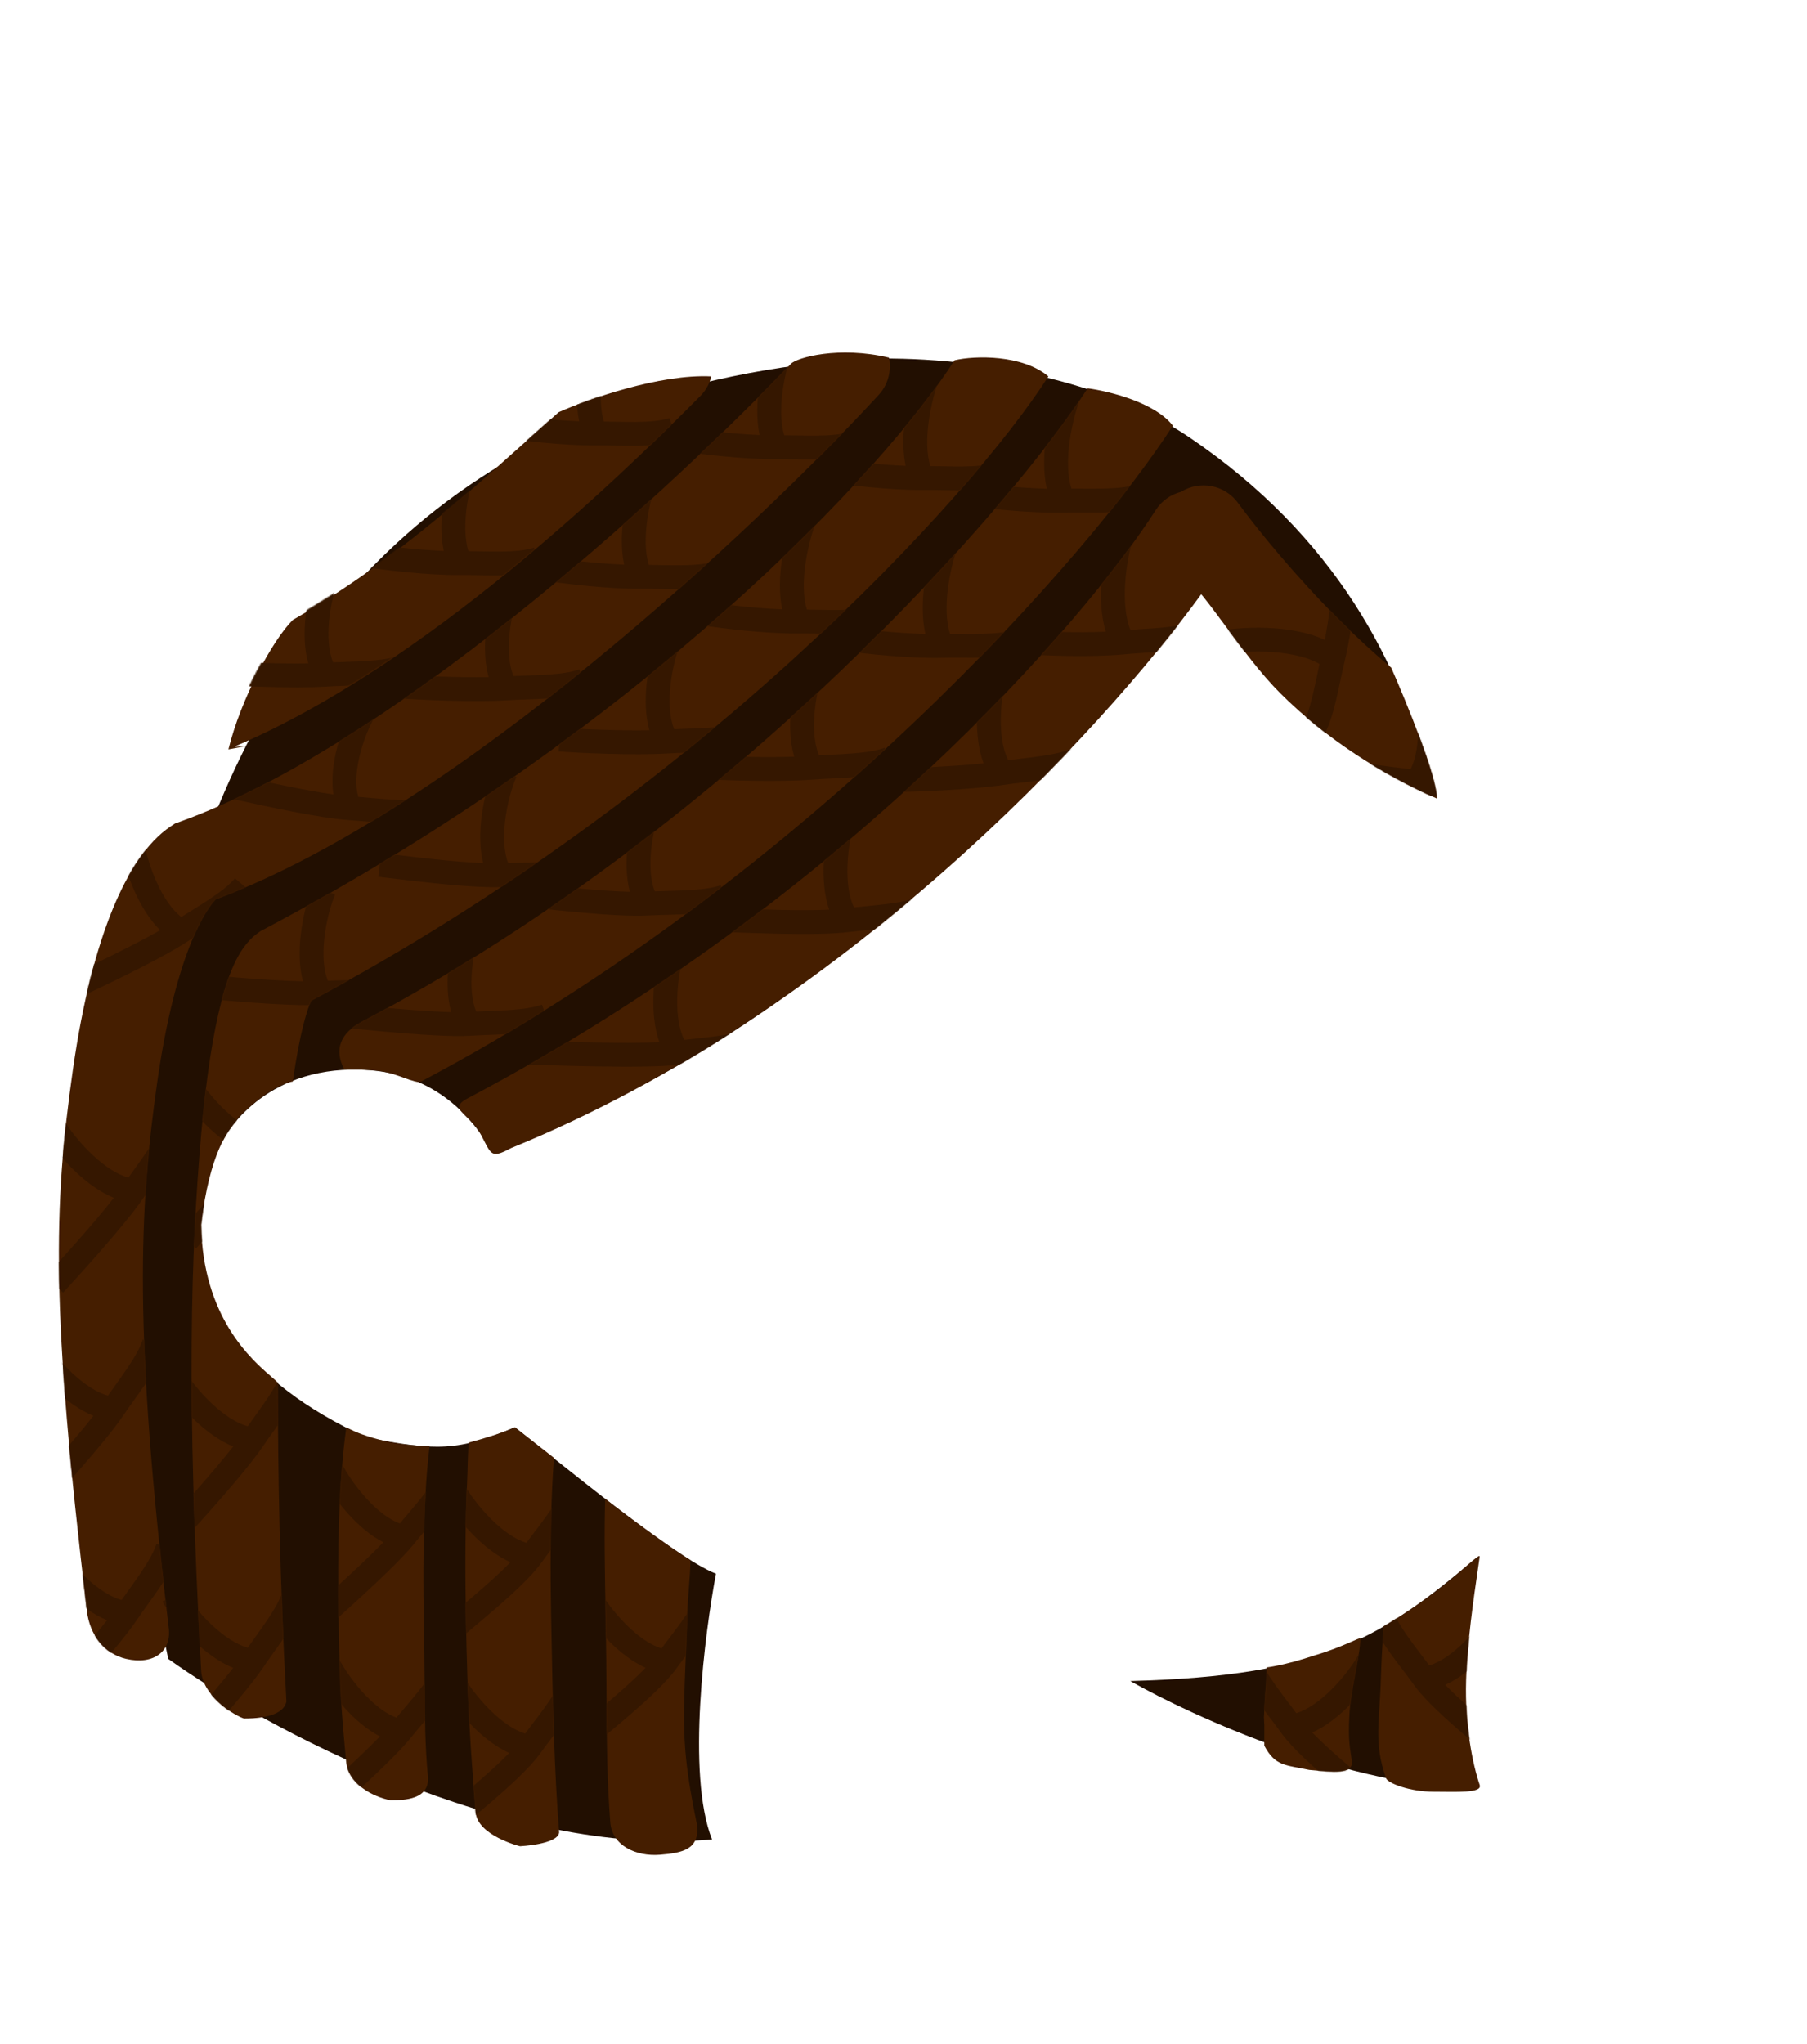 <svg width="1663" height="1881" viewBox="0 0 1663 1881" fill="none" xmlns="http://www.w3.org/2000/svg">
    <path
        d="M451.834 1058.06C768.746 954.607 999.369 664.62 1101.35 523.545C1145.27 628.881 1263.98 705.375 1317.85 730.455C1292.75 611.325 1226.85 492.195 1095.07 402.847C989.642 331.369 830.977 324.995 768.746 332.31C59.616 399.713 84.747 1197.57 154.823 1526.74C242.515 1589.45 465.377 1710.46 655.292 1692.9C631.445 1632.71 648.988 1501.14 658.924 1448.37C620.016 1433.32 508.836 1340.74 473.798 1313.57C422.025 1335.51 401.63 1335.51 337.307 1322.97C105.114 1216.38 205.522 1048.66 205.522 1048.66C205.522 1048.66 236.899 985.958 323.187 984.39C392.217 983.136 430.393 1021.49 451.834 1058.06Z"
        fill="#220F01" />
    <path
        d="M1360.21 1645.88C1338.87 1615.78 1351.32 1479.2 1360.21 1432.69C1272.35 1506.37 1220.58 1542.42 1040.16 1547.12C1098.21 1580.04 1243.48 1645.88 1360.21 1645.88Z"
        fill="#220F01" />
    <path fill-rule="evenodd" clip-rule="evenodd"
        d="M808.572 363.566C752.265 424.623 654.681 520.511 543.683 611.142C435.422 699.539 311.195 785.611 198.436 827.716C194.34 831.929 185.96 842.882 176.33 866.366C164.825 894.424 153.207 936.305 144.767 995.447C127.894 1113.68 122.936 1226.64 155.318 1498.53C157.877 1520.02 141.198 1532.53 116.096 1526.74C95.701 1522.04 82.572 1504.35 80.012 1482.85C47.129 1206.75 48.97 1111.49 67.109 984.384C76.175 920.856 89.116 872.324 103.742 836.654C117.774 802.434 135.35 775.112 157.012 760.604L161.016 757.923L165.551 756.289C267.013 719.748 385.438 639.133 494.045 550.454C588.046 473.701 672.201 392.985 728.049 334.721C733.365 329.175 771.883 318.203 818.16 329.175C820.582 341.084 817.444 353.946 808.572 363.566ZM644.394 364.627C567.301 442.181 391.322 611.983 217.144 686.565C209.51 689.834 256.366 681.083 210.228 689.7C221.424 643.925 250.436 589.57 269.472 570.57C367.725 514.149 441.114 444.17 514.173 379.335C541.268 367.367 607.296 344.028 654.647 346.417C653.004 353.083 649.587 359.403 644.394 364.627ZM286.364 920.954C640.934 732.076 892.609 459.374 964.854 346.418C941.007 326.354 897.323 327.125 878.462 331.586C814.208 432.049 591.114 671.449 242.109 855.692L239.892 856.862L237.842 858.305C226.331 866.408 219.639 878.439 215.659 886.975C211.075 896.804 207.052 908.831 203.462 922.784C196.257 950.79 189.822 990.426 185.118 1044.27C175.693 1152.15 171.267 1282.79 185.127 1537.72C186.301 1559.33 211.797 1576.9 224.348 1581.61L224.805 1581.61C230.793 1581.63 260.576 1581.71 263.57 1565.93C257.162 1448.06 255.892 1355.05 255.658 1272.81C254.901 1271.53 252.554 1269.5 249.15 1266.55C231.695 1251.45 186.438 1212.29 185.118 1127.03C192.95 1060.58 210.532 1039.62 217.144 1031.74C218.487 1030.14 219.377 1029.07 219.642 1028.28C251.019 996.93 269.472 995.363 269.472 995.363C272.642 972.8 276.072 955.369 279.436 942.296C282.116 931.877 284.547 925.051 286.364 920.954ZM390.053 1490.41C390.493 1513.34 390.634 1532.2 390.758 1548.66C391.013 1582.74 391.191 1606.56 393.786 1634.9C395.759 1656.46 371.822 1656.85 359.271 1656.85C343.582 1653.71 320.453 1642.35 318.48 1620.79L318.28 1618.61L317.863 1614.07C314.328 1575.62 312.943 1560.54 311.624 1491.92C310.429 1429.75 311.637 1363.96 318.734 1313.56C329.332 1319.83 359.485 1330.81 395.355 1330.81C390.146 1373.21 388.926 1431.78 390.053 1490.41ZM333.103 940.337C681.641 756.341 936.433 458.244 1000.94 357.39C1020.29 359.933 1063.06 370.37 1079.38 391.771C1006.87 505.142 746.846 805.667 387.51 995.363C384.948 996.715 378.91 994.537 371.529 991.875C365.354 989.647 358.237 987.08 351.427 985.958C338.899 983.892 316.911 984.39 316.911 984.39C306.792 965.254 313.951 950.447 333.103 940.337ZM1105.52 546.909C1013.76 672.99 775.021 932.663 470.66 1056.5C453.504 1065.55 452.544 1063.67 445.257 1049.43L445.249 1049.42C444.403 1047.76 443.472 1045.94 442.421 1043.96C438.725 1036.97 433.567 1032.02 429.441 1028.06C422.27 1021.18 418.216 1017.29 430.373 1010.87C777.952 827.385 998.51 571.278 1063.59 469.526C1069.15 460.827 1077.58 455.064 1086.85 452.679C1104.1 441.897 1127.02 446.093 1139.25 462.751C1158.31 488.726 1192.72 530.758 1232.81 570.792C1248.44 586.395 1264.45 601.203 1280.34 614.46C1294.35 646.185 1322.36 714.695 1322.36 734.936C1271.6 712.477 1220.7 680.39 1178.22 637.973C1160.43 620.208 1143.32 597.081 1128.05 576.437L1128.05 576.433C1119.97 565.51 1112.4 555.281 1105.52 546.909ZM507.184 1486.77C506.414 1444.11 506.59 1402.96 508.231 1367.81C508.722 1357.31 509.155 1350.7 509.882 1341.78L473.798 1313.56C463.757 1318.58 441.375 1325.06 431.439 1327.67C430.701 1335.61 430.525 1342.6 430.336 1350.1C430.225 1354.51 430.109 1359.1 429.873 1364.16C428.124 1401.62 427.967 1444.61 428.753 1488.19C430.277 1572.64 433.043 1608.04 437.297 1662.48L437.714 1667.82C439.398 1689.4 478.505 1699.17 478.505 1699.17C478.505 1699.17 513.02 1697.6 514.589 1686.63C510.19 1630.27 508.723 1572.06 507.184 1486.77ZM557.4 1488.19C557.926 1517.32 558.074 1541.67 558.206 1563.33C558.468 1606.47 558.665 1638.91 561.655 1677.22C563.339 1698.8 585.556 1708.69 607.152 1707.01C628.748 1705.32 643.351 1701.94 641.667 1680.36C627.501 1612.46 628.454 1589.3 631.001 1527.4C631.397 1517.77 631.832 1507.21 632.254 1495.39C632.092 1486.43 632.993 1474.62 633.87 1463.11C634.635 1453.09 635.382 1443.3 635.392 1435.83C624.41 1429.56 578.629 1396.64 556.948 1379.4C555.968 1409.9 556.629 1445.99 557.257 1480.31V1480.31C557.305 1482.95 557.353 1485.57 557.4 1488.19ZM1332.09 1456.21C1348.51 1442.76 1362.28 1429.1 1361.78 1432.7C1361.27 1436.29 1360.68 1440.35 1360.04 1444.81C1356.18 1471.31 1350.34 1511.47 1349.29 1546.27C1348 1588.76 1355.55 1624.51 1361.78 1642.74C1364.46 1650.58 1339.81 1649.01 1319.42 1649.01C1297.45 1649.01 1277.1 1641.17 1275.49 1636.47C1264.15 1603.28 1269.6 1586 1270.88 1543.9C1271.36 1527.98 1272.27 1512.07 1273.4 1496.96C1273.4 1496.96 1305.3 1478.15 1332.09 1456.21ZM1251.96 1507.94C1251.96 1506.37 1236.27 1515.77 1209.6 1523.61C1181.36 1533.02 1165.67 1534.58 1165.67 1534.58C1165.67 1552.35 1165.08 1544.24 1163.56 1573.89C1163.1 1583 1163.07 1577.43 1163.56 1587.88C1163.56 1587.88 1163.56 1601.99 1163.56 1606.69C1173.79 1625.77 1182.93 1624.23 1204.89 1628.94C1226.85 1630.81 1245.68 1633.34 1244.11 1620.8C1242.54 1608.26 1240.57 1603.96 1241.9 1577.89C1243.13 1553.87 1251.96 1522.58 1251.96 1507.94Z"
        fill="#451E00" />
    <mask id="mask0_8_377" style="mask-type:alpha" maskUnits="userSpaceOnUse" x="54" y="324" width="1308" height="1384">
        <path fill-rule="evenodd" clip-rule="evenodd"
            d="M808.572 363.566C752.265 424.623 654.681 520.511 543.683 611.142C435.422 699.539 311.195 785.611 198.436 827.716C194.34 831.929 185.96 842.882 176.33 866.366C164.825 894.424 153.207 936.305 144.767 995.447C127.894 1113.68 122.936 1226.64 155.318 1498.53C157.877 1520.02 141.198 1532.53 116.096 1526.74C95.701 1522.04 82.572 1504.35 80.012 1482.85C47.129 1206.75 48.97 1111.49 67.109 984.384C76.175 920.856 89.116 872.324 103.742 836.654C117.774 802.434 135.35 775.112 157.012 760.604L161.016 757.923L165.551 756.289C267.013 719.748 385.438 639.133 494.045 550.454C588.046 473.701 672.201 392.985 728.049 334.721C733.365 329.175 771.883 318.203 818.16 329.175C820.582 341.084 817.444 353.946 808.572 363.566ZM644.394 364.627C567.301 442.181 389.837 611.983 215.659 686.565C208.024 689.834 217.792 684.979 210.228 683.43C221.424 637.655 250.436 588.002 269.472 569.003C367.725 512.581 441.114 444.17 514.173 379.335C541.268 367.367 607.296 344.028 654.647 346.417C653.004 353.083 649.587 359.403 644.394 364.627ZM286.364 920.954C640.934 732.076 892.609 459.374 964.854 346.418C941.007 326.354 897.323 327.125 878.462 331.586C814.208 432.049 591.114 671.449 242.109 855.692L239.892 856.862L237.842 858.305C226.331 866.408 219.639 878.439 215.659 886.975C211.075 896.804 207.052 908.831 203.462 922.784C196.257 950.79 189.822 990.426 185.118 1044.27C175.693 1152.15 171.267 1282.79 185.127 1537.72C186.301 1559.33 211.797 1576.9 224.348 1581.61L224.805 1581.61C230.793 1581.63 260.576 1581.71 263.57 1565.93C257.162 1448.06 255.892 1355.05 255.658 1272.81C254.901 1271.53 252.554 1269.5 249.15 1266.55C231.695 1251.45 186.438 1212.29 185.118 1127.03C192.95 1060.58 210.532 1039.62 217.144 1031.74C218.487 1030.14 219.377 1029.07 219.642 1028.28C251.019 996.93 269.472 995.363 269.472 995.363C272.642 972.8 276.072 955.369 279.436 942.296C282.116 931.877 284.547 925.051 286.364 920.954ZM390.053 1490.41C390.493 1513.34 390.634 1532.2 390.758 1548.66C391.013 1582.74 391.191 1606.56 393.786 1634.9C395.759 1656.46 371.822 1656.85 359.271 1656.85C343.582 1653.71 320.453 1642.35 318.48 1620.79L318.28 1618.61L317.863 1614.07C314.328 1575.62 312.943 1560.54 311.624 1491.92C310.429 1429.75 311.637 1363.96 318.734 1313.56C329.332 1319.83 359.485 1330.81 395.355 1330.81C390.146 1373.21 388.926 1431.78 390.053 1490.41ZM333.103 940.337C681.641 756.341 936.433 458.244 1000.94 357.39C1020.29 359.933 1063.06 370.37 1079.38 391.771C1006.87 505.142 746.846 805.667 387.51 995.363C384.948 996.715 378.91 994.537 371.529 991.875C365.354 989.647 358.237 987.08 351.427 985.958C338.899 983.892 316.911 984.39 316.911 984.39C306.792 965.254 313.951 950.447 333.103 940.337ZM1105.52 546.909C1013.76 672.99 775.021 932.663 470.66 1056.5C453.504 1065.55 452.544 1063.67 445.257 1049.43L445.249 1049.42C444.403 1047.76 443.472 1045.94 442.421 1043.96C438.725 1036.97 433.567 1032.02 429.441 1028.06C422.27 1021.18 418.216 1017.29 430.373 1010.87C777.952 827.385 998.51 571.278 1063.59 469.526C1069.15 460.827 1077.58 455.064 1086.85 452.679C1104.1 441.897 1127.02 446.093 1139.25 462.751C1158.31 488.726 1192.72 530.758 1232.81 570.792C1248.44 586.395 1264.45 601.203 1280.34 614.46C1294.35 646.185 1322.36 714.695 1322.36 734.936C1271.6 712.477 1220.7 680.39 1178.22 637.973C1160.43 620.208 1143.32 597.081 1128.05 576.437L1128.05 576.433C1119.97 565.51 1112.4 555.281 1105.52 546.909ZM507.184 1486.77C506.414 1444.11 506.59 1402.96 508.231 1367.81C508.722 1357.31 509.155 1350.7 509.882 1341.78L473.798 1313.56C463.757 1318.58 441.375 1325.06 431.439 1327.67C430.701 1335.61 430.525 1342.6 430.336 1350.1C430.225 1354.51 430.109 1359.1 429.873 1364.16C428.124 1401.62 427.967 1444.61 428.753 1488.19C430.277 1572.64 433.043 1608.04 437.297 1662.48L437.714 1667.82C439.398 1689.4 478.505 1699.17 478.505 1699.17C478.505 1699.17 513.02 1697.6 514.589 1686.63C510.19 1630.27 508.723 1572.06 507.184 1486.77ZM557.4 1488.19C557.926 1517.32 558.074 1541.67 558.206 1563.33C558.468 1606.47 558.665 1638.91 561.655 1677.22C563.339 1698.8 585.556 1708.69 607.152 1707.01C628.748 1705.32 643.351 1701.94 641.667 1680.36C627.501 1612.46 628.454 1589.3 631.001 1527.4C631.397 1517.77 631.832 1507.21 632.254 1495.39C632.092 1486.43 632.993 1474.62 633.87 1463.11C634.635 1453.09 635.382 1443.3 635.392 1435.83C624.41 1429.56 578.629 1396.64 556.948 1379.4C555.968 1409.9 556.629 1445.99 557.257 1480.31V1480.31C557.305 1482.95 557.353 1485.57 557.4 1488.19ZM1332.09 1456.21C1348.51 1442.76 1362.28 1429.1 1361.78 1432.7C1361.27 1436.29 1360.68 1440.35 1360.04 1444.81C1356.18 1471.31 1350.34 1511.47 1349.29 1546.27C1348 1588.76 1355.55 1624.51 1361.78 1642.74C1364.46 1650.58 1339.81 1649.01 1319.42 1649.01C1297.45 1649.01 1277.1 1641.17 1275.49 1636.47C1264.15 1603.28 1269.6 1586 1270.88 1543.9C1271.36 1527.98 1272.27 1512.07 1273.4 1496.96C1273.4 1496.96 1305.3 1478.15 1332.09 1456.21ZM1251.96 1507.94C1251.96 1506.37 1236.27 1515.77 1209.6 1523.61C1181.36 1533.02 1165.67 1534.58 1165.67 1534.58C1165.67 1552.35 1165.08 1544.24 1163.56 1573.89C1163.1 1583 1163.07 1577.43 1163.56 1587.88C1163.56 1587.88 1163.56 1601.99 1163.56 1606.69C1173.79 1625.77 1182.93 1624.23 1204.89 1628.94C1226.85 1630.81 1245.68 1633.34 1244.11 1620.8C1242.54 1608.26 1240.57 1603.96 1241.9 1577.89C1243.13 1553.87 1251.96 1522.58 1251.96 1507.94Z"
            fill="#C4C4C4" />
    </mask>
    <g mask="url(#mask0_8_377)">
        <path fill-rule="evenodd" clip-rule="evenodd"
            d="M1013.59 535.287C1014.93 514.439 1019.51 494.563 1023.6 483.647L1044.17 491.338C1040.94 499.968 1036.73 517.688 1035.51 536.694C1034.46 553.038 1035.75 568.499 1040.32 579.707C1044.04 579.424 1047.81 579.179 1051.52 578.936L1051.57 578.933C1057.89 578.52 1064.09 578.115 1070.11 577.545C1082.36 576.386 1092.67 574.63 1100.19 571.441L1108.77 591.644C1097.94 596.234 1084.75 598.202 1072.18 599.392C1065.83 599.993 1059.35 600.417 1053.13 600.823L1053 600.831C1046.68 601.244 1040.64 601.64 1034.94 602.19C1004.36 605.141 962.023 603.389 945.259 602.214L946.796 580.323C960.5 581.284 991.188 582.585 1017.66 581.386C1013.22 566.754 1012.64 550.102 1013.59 535.287Z"
            fill="#351700" />
        <path fill-rule="evenodd" clip-rule="evenodd"
            d="M899.078 661.404C899.287 642.101 902.805 623.486 906.352 613.097L927.14 620.182C924.439 628.093 921.228 644.363 921.041 661.641C920.882 676.405 922.962 690.019 927.886 699.659C931.68 699.166 935.526 698.706 939.331 698.251L939.367 698.247C945.651 697.496 951.837 696.757 957.828 695.878C970.014 694.09 980.318 691.859 987.75 688.456L996.902 708.405C986.437 713.197 973.477 715.762 961.019 717.59C954.729 718.513 948.291 719.282 942.098 720.022L941.975 720.037C935.687 720.788 929.665 721.509 923.992 722.351C893.807 726.832 840.556 728.971 823.602 728.888L823.71 706.943C837.38 707.01 876.13 705.533 905.213 702.548C900.322 689.488 898.936 674.63 899.078 661.404Z"
            fill="#351700" />
        <path fill-rule="evenodd" clip-rule="evenodd"
            d="M757.968 796.268C758.599 776.974 762.524 758.441 766.298 748.132L786.926 755.669C784.052 763.52 780.485 779.715 779.921 796.985C779.438 811.742 781.219 825.399 785.931 835.144C789.735 834.733 793.59 834.358 797.404 833.987L797.44 833.983C803.74 833.37 809.94 832.766 815.948 832.018C828.171 830.497 838.521 828.492 846.026 825.252L854.739 845.397C844.171 849.959 831.158 852.24 818.663 853.795C812.354 854.58 805.901 855.208 799.694 855.813L799.571 855.825C793.267 856.438 787.231 857.027 781.541 857.745C765.878 859.721 741.316 859.802 719.212 859.394C703.826 859.109 688.926 858.566 678.615 858.19C674.093 858.025 670.454 857.892 668.044 857.828L668.632 835.89C671.384 835.964 675.259 836.106 679.974 836.278C690.207 836.652 704.392 837.171 719.618 837.452C734.799 837.733 750.335 837.756 763.08 837.189C758.578 824.112 757.54 809.371 757.968 796.268Z"
            fill="#351700" />
        <path fill-rule="evenodd" clip-rule="evenodd"
            d="M601.291 918.532C601.691 899.232 605.394 880.653 609.044 870.3L629.761 877.591C626.981 885.475 623.608 901.711 623.25 918.987C622.944 933.749 624.888 947.383 629.716 957.071C633.515 956.615 637.366 956.194 641.174 955.777L641.211 955.773C647.503 955.085 653.695 954.407 659.694 953.587C671.898 951.921 682.223 949.792 689.689 946.463L698.642 966.502C688.13 971.19 675.145 973.626 662.669 975.33C656.37 976.19 649.925 976.896 643.726 977.574L643.602 977.588C637.307 978.277 631.278 978.938 625.597 979.723C609.838 981.903 578.223 981.921 549.437 981.447C534.839 981.206 520.658 980.83 509.105 980.5C505.862 980.407 502.84 980.318 500.08 980.237C492.935 980.027 487.545 979.869 484.618 979.826L484.944 957.883C488.042 957.929 493.7 958.095 500.956 958.308C503.674 958.388 506.617 958.475 509.734 958.564C521.255 958.894 535.334 959.267 549.8 959.505C570.551 959.847 591.494 959.895 606.832 959.222C602.223 946.24 601.02 931.583 601.291 918.532Z"
            fill="#351700" />
        <path fill-rule="evenodd" clip-rule="evenodd"
            d="M436.869 1414.03C423.123 1400.47 412.172 1385 407.161 1375.24L426.707 1365.23C430.523 1372.66 439.999 1386.28 452.304 1398.42C462.817 1408.8 474.06 1416.76 484.42 1419.93C486.701 1416.86 489.044 1413.78 491.361 1410.73L491.383 1410.7C495.21 1405.66 498.977 1400.7 502.508 1395.79C509.691 1385.79 515.247 1376.84 517.963 1369.14L538.68 1376.43C534.855 1387.27 527.694 1398.37 520.351 1408.59C516.643 1413.75 512.722 1418.91 508.951 1423.87L508.876 1423.97C505.047 1429.01 501.38 1433.83 498.044 1438.5C488.461 1451.88 468.376 1469.92 450.38 1485.32C443.794 1490.95 437.273 1496.41 431.41 1501.32C429.106 1503.25 426.903 1505.1 424.838 1506.83C417.283 1513.19 411.931 1517.8 409.489 1520.3L393.772 1504.97C397.139 1501.53 403.464 1496.12 410.695 1490.04C412.825 1488.25 415.067 1486.38 417.395 1484.43C423.229 1479.54 429.601 1474.2 436.091 1468.65C448.587 1457.96 460.78 1447.06 469.763 1437.79C457.35 1432.18 446.047 1423.09 436.869 1414.03Z"
            fill="#351700" />
        <path fill-rule="evenodd" clip-rule="evenodd"
            d="M435.739 1589.59C421.993 1576.03 411.042 1560.56 406.031 1550.8L425.577 1540.79C429.393 1548.22 438.869 1561.84 451.174 1573.98C461.688 1584.36 472.931 1592.33 483.29 1595.49C485.572 1592.42 487.914 1589.34 490.231 1586.29L490.253 1586.26C494.08 1581.22 497.847 1576.26 501.378 1571.35C508.561 1561.35 514.117 1552.4 516.833 1544.7L537.55 1551.99C533.726 1562.83 526.564 1573.93 519.221 1584.15C515.513 1589.31 511.593 1594.47 507.821 1599.43L507.747 1599.53C503.917 1604.57 500.25 1609.39 496.914 1614.06C487.331 1627.44 467.246 1645.48 449.25 1660.88C442.664 1666.51 436.144 1671.97 430.28 1676.88C427.976 1678.81 425.774 1680.66 423.709 1682.39C416.153 1688.75 410.802 1693.36 408.359 1695.86L392.642 1680.53C396.009 1677.09 402.334 1671.68 409.565 1665.6C411.695 1663.81 413.937 1661.94 416.265 1659.99C422.099 1655.1 428.471 1649.76 434.961 1644.21C447.457 1633.52 459.65 1622.62 468.633 1613.35C456.22 1607.74 444.917 1598.65 435.739 1589.59Z"
            fill="#351700" />
        <path fill-rule="evenodd" clip-rule="evenodd"
            d="M561.249 1511.22C547.502 1497.65 536.552 1482.19 531.54 1472.42L551.087 1462.41C554.903 1469.85 564.379 1483.46 576.683 1495.61C587.197 1505.98 598.44 1513.95 608.799 1517.11C611.081 1514.04 613.424 1510.96 615.74 1507.91L615.763 1507.88C619.59 1502.85 623.357 1497.89 626.888 1492.97C634.071 1482.98 639.627 1474.03 642.343 1466.32L663.059 1473.61C659.235 1484.46 652.074 1495.55 644.73 1505.77C641.023 1510.93 637.102 1516.09 633.331 1521.05L633.256 1521.15C629.426 1526.19 625.76 1531.02 622.423 1535.68C612.841 1549.06 592.756 1567.1 574.759 1582.5C568.174 1588.14 561.653 1593.6 555.79 1598.51C553.486 1600.44 551.283 1602.28 549.218 1604.02C541.662 1610.37 536.311 1614.99 533.868 1617.49L518.151 1602.16C521.519 1598.71 527.843 1593.31 535.074 1587.23C537.204 1585.44 539.447 1583.56 541.775 1581.61C547.608 1576.73 553.981 1571.39 560.471 1565.84C572.967 1555.14 585.159 1544.25 594.143 1534.97C581.73 1529.37 570.426 1520.28 561.249 1511.22Z"
            fill="#351700" />
        <path fill-rule="evenodd" clip-rule="evenodd"
            d="M1174.17 578.349C1153.33 576.71 1132.98 578.413 1121.59 580.904L1126.28 602.342C1135.29 600.372 1153.44 598.732 1172.45 600.226C1188.79 601.511 1203.92 604.984 1214.38 611.104C1213.57 614.743 1212.79 618.429 1212.02 622.07L1212.01 622.115C1210.7 628.307 1209.42 634.386 1208 640.255C1205.11 652.202 1201.9 662.154 1197.67 669.139L1216.47 680.495C1222.56 670.438 1226.38 657.672 1229.35 645.411C1230.85 639.219 1232.19 632.866 1233.48 626.771L1233.5 626.645C1234.81 620.449 1236.06 614.532 1237.42 608.977C1244.69 579.158 1248.97 537.034 1250.19 520.288L1228.29 518.695C1227.29 532.385 1224.21 562.919 1219.26 588.925C1205.4 582.458 1188.98 579.513 1174.17 578.349Z"
            fill="#351700" />
        <path fill-rule="evenodd" clip-rule="evenodd"
            d="M1327 669.672C1326.8 650.369 1323.28 631.754 1319.73 621.365L1298.94 628.45C1301.64 636.361 1304.85 652.631 1305.04 669.909C1305.2 684.673 1303.12 698.287 1298.2 707.927C1294.4 707.434 1290.56 706.974 1286.75 706.519L1286.72 706.515C1280.43 705.764 1274.25 705.025 1268.25 704.146C1256.07 702.358 1245.76 700.127 1238.33 696.724L1229.18 716.673C1239.65 721.465 1252.61 724.03 1265.06 725.858C1271.35 726.781 1277.79 727.55 1283.98 728.29L1284.11 728.305C1290.4 729.056 1296.42 729.777 1302.09 730.619C1332.28 735.1 1385.53 737.239 1402.48 737.155L1402.37 715.211C1388.7 715.278 1349.95 713.801 1320.87 710.816C1325.76 697.756 1327.15 682.898 1327 669.672Z"
            fill="#351700" />
        <path fill-rule="evenodd" clip-rule="evenodd"
            d="M1362.95 1526.89C1376.7 1513.33 1387.65 1497.86 1392.66 1488.1L1373.11 1478.09C1369.3 1485.52 1359.82 1499.14 1347.52 1511.28C1337 1521.66 1325.76 1529.62 1315.4 1532.79C1313.12 1529.72 1310.78 1526.64 1308.46 1523.59L1308.44 1523.56C1304.61 1518.52 1300.84 1513.56 1297.31 1508.65C1290.13 1498.65 1284.57 1489.7 1281.86 1482L1261.14 1489.29C1264.97 1500.13 1272.13 1511.23 1279.47 1521.45C1283.18 1526.61 1287.1 1531.77 1290.87 1536.73L1290.94 1536.83C1294.77 1541.87 1298.44 1546.69 1301.78 1551.36C1311.36 1564.74 1331.44 1582.78 1349.44 1598.18C1356.03 1603.81 1362.55 1609.27 1368.41 1614.18C1370.71 1616.11 1372.92 1617.96 1374.98 1619.69C1382.54 1626.05 1387.89 1630.66 1390.33 1633.16L1406.05 1617.83C1402.68 1614.39 1396.36 1608.98 1389.13 1602.9C1387 1601.11 1384.75 1599.24 1382.43 1597.29C1376.59 1592.4 1370.22 1587.06 1363.73 1581.51C1351.23 1570.82 1339.04 1559.92 1330.06 1550.65C1342.47 1545.04 1353.77 1535.95 1362.95 1526.89Z"
            fill="#351700" />
        <path fill-rule="evenodd" clip-rule="evenodd"
            d="M1240.58 1570.78C1254.33 1557.22 1265.28 1541.75 1270.29 1531.99L1250.74 1521.98C1246.93 1529.41 1237.45 1543.03 1225.15 1555.17C1214.63 1565.55 1203.39 1573.51 1193.03 1576.68C1190.75 1573.61 1188.4 1570.53 1186.09 1567.48L1186.07 1567.45C1182.24 1562.41 1178.47 1557.45 1174.94 1552.54C1167.76 1542.54 1162.2 1533.59 1159.49 1525.89L1138.77 1533.18C1142.59 1544.02 1149.76 1555.12 1157.1 1565.34C1160.81 1570.5 1164.73 1575.66 1168.5 1580.62L1168.57 1580.72C1172.4 1585.76 1176.07 1590.58 1179.41 1595.25C1188.99 1608.63 1209.07 1626.67 1227.07 1642.07C1233.65 1647.7 1240.18 1653.16 1246.04 1658.07C1248.34 1660 1250.55 1661.85 1252.61 1663.58C1260.17 1669.94 1265.52 1674.55 1267.96 1677.05L1283.68 1661.72C1280.31 1658.28 1273.99 1652.87 1266.75 1646.79C1264.62 1645 1262.38 1643.13 1260.05 1641.18C1254.22 1636.29 1247.85 1630.95 1241.36 1625.4C1228.86 1614.71 1216.67 1603.81 1207.69 1594.54C1220.1 1588.93 1231.4 1579.84 1240.58 1570.78Z"
            fill="#351700" />
        <path fill-rule="evenodd" clip-rule="evenodd"
            d="M850.799 537.192C853.602 516.489 859.568 496.985 864.415 486.382L884.394 495.499C880.562 503.88 875.12 521.261 872.564 540.135C870.367 556.364 870.565 571.877 874.342 583.379C878.073 583.358 881.844 583.377 885.568 583.396L885.613 583.396C891.947 583.429 898.165 583.46 904.207 583.314C916.505 583.017 926.918 581.99 934.646 579.338L941.782 600.092C930.656 603.911 917.359 604.948 904.737 605.253C898.363 605.406 891.865 605.373 885.631 605.342L885.502 605.341C879.164 605.309 873.111 605.28 867.39 605.429C836.683 606.226 794.569 601.505 777.929 599.156L781.003 577.426C794.605 579.347 825.125 582.8 851.612 583.462C848.217 568.555 848.806 551.903 850.799 537.192Z"
            fill="#351700" />
        <path fill-rule="evenodd" clip-rule="evenodd"
            d="M962.56 403.54C965.364 382.837 971.33 363.333 976.177 352.73L996.156 361.847C992.324 370.229 986.882 387.609 984.326 406.483C982.128 422.712 982.326 438.225 986.104 449.728C989.835 449.707 993.605 449.726 997.33 449.744L997.375 449.745C1003.71 449.777 1009.93 449.808 1015.97 449.662C1028.27 449.366 1038.68 448.338 1046.41 445.686L1053.54 466.44C1042.42 470.259 1029.12 471.296 1016.5 471.601C1010.12 471.755 1003.63 471.722 997.393 471.69L997.264 471.689C990.925 471.657 984.873 471.628 979.152 471.777C948.444 472.574 906.331 467.853 889.691 465.504L892.764 443.775C906.367 445.695 936.887 449.149 963.373 449.811C959.978 434.903 960.568 418.251 962.56 403.54Z"
            fill="#351700" />
        <path fill-rule="evenodd" clip-rule="evenodd"
            d="M727.7 654.957C729.266 635.716 734.085 617.394 738.353 607.28L758.592 615.807C755.341 623.509 750.993 639.513 749.592 656.735C748.395 671.452 749.512 685.178 753.746 695.14C757.565 694.914 761.434 694.726 765.261 694.539L765.298 694.538C771.62 694.23 777.842 693.926 783.88 693.47C796.162 692.542 806.597 691.041 814.25 688.167L821.976 708.71C811.2 712.756 798.091 714.404 785.536 715.353C779.196 715.832 772.72 716.147 766.491 716.451L766.367 716.457C760.041 716.765 753.984 717.061 748.266 717.503C717.84 719.853 664.57 718.247 647.664 716.974L649.315 695.091C662.946 696.118 701.705 697.366 730.926 696.429C726.966 683.059 726.628 668.14 727.7 654.957Z"
            fill="#351700" />
        <path fill-rule="evenodd" clip-rule="evenodd"
            d="M577.452 779.58C579.439 760.378 584.658 742.166 589.147 732.147L609.194 741.115C605.775 748.744 601.078 764.649 599.3 781.836C597.781 796.523 598.597 810.271 602.612 820.323C606.435 820.18 610.307 820.077 614.138 819.974L614.174 819.973C620.501 819.803 626.729 819.636 632.775 819.312C645.074 818.653 655.54 817.38 663.254 814.675L670.528 835.381C659.666 839.191 646.525 840.552 633.951 841.226C627.603 841.566 621.121 841.74 614.887 841.907L614.763 841.91C608.432 842.08 602.37 842.244 596.643 842.56C580.879 843.432 556.373 841.788 534.352 839.828C519.025 838.464 504.199 836.876 493.94 835.777C489.441 835.295 485.82 834.907 483.42 834.673L485.55 812.832C488.29 813.098 492.146 813.512 496.836 814.015C507.018 815.106 521.132 816.62 536.301 817.97C551.424 819.315 566.92 820.43 579.674 820.758C576.103 807.397 576.103 792.62 577.452 779.58Z"
            fill="#351700" />
        <path fill-rule="evenodd" clip-rule="evenodd"
            d="M412.563 890.541C414.32 871.317 419.321 853.043 423.69 842.972L443.842 851.699C440.515 859.369 436.008 875.329 434.436 892.536C433.092 907.24 434.073 920.977 438.208 930.98C442.029 930.792 445.9 930.642 449.728 930.494L449.765 930.493C456.089 930.248 462.315 930.006 468.356 929.61C480.647 928.804 491.096 927.406 498.778 924.609L506.299 945.227C495.483 949.166 482.359 950.684 469.795 951.508C463.451 951.924 456.972 952.175 450.74 952.416L450.616 952.421C444.288 952.666 438.227 952.903 432.505 953.287C416.631 954.355 385.094 952.154 356.413 949.659C341.868 948.394 327.747 947.023 316.247 945.883C313.018 945.562 310.01 945.262 307.263 944.987C300.149 944.276 294.784 943.739 291.867 943.491L293.736 921.625C296.823 921.889 302.456 922.452 309.678 923.174C312.384 923.444 315.314 923.737 318.417 924.045C329.887 925.183 343.904 926.543 358.317 927.797C378.993 929.595 399.882 931.113 415.229 931.519C411.544 918.246 411.375 903.541 412.563 890.541Z"
            fill="#351700" />
        <path fill-rule="evenodd" clip-rule="evenodd"
            d="M320.809 1393.68C307.816 1379.39 297.718 1363.36 293.242 1353.33L313.301 1344.39C316.709 1352.03 325.435 1366.13 337.065 1378.92C347.003 1389.85 357.799 1398.41 367.972 1402.13C370.416 1399.19 372.922 1396.23 375.4 1393.32L375.424 1393.29C379.518 1388.46 383.548 1383.72 387.339 1379C395.052 1369.41 401.084 1360.77 404.212 1353.22L424.504 1361.62C420.099 1372.24 412.349 1382.93 404.464 1392.74C400.483 1397.7 396.288 1402.64 392.255 1407.39L392.174 1407.48C388.078 1412.31 384.156 1416.93 380.572 1421.4C370.63 1433.81 347.69 1455.55 326.464 1474.98C315.7 1484.84 305.145 1494.31 296.53 1502C294.112 1504.17 291.856 1506.18 289.797 1508.01C284.464 1512.77 280.442 1516.36 278.287 1518.34L263.422 1502.18C265.703 1500.09 269.925 1496.32 275.339 1491.49C277.368 1489.68 279.565 1487.72 281.889 1485.65C290.48 1477.97 300.959 1468.57 311.625 1458.8C326.927 1444.79 342.165 1430.44 352.838 1419.41C340.557 1413.15 329.595 1403.34 320.809 1393.68Z"
            fill="#351700" />
        <path fill-rule="evenodd" clip-rule="evenodd"
            d="M317.672 1572.37C304.678 1558.08 294.58 1542.05 290.104 1532.03L310.163 1523.09C313.571 1530.72 322.298 1544.83 333.928 1557.62C343.865 1568.54 354.661 1577.11 364.834 1580.82C367.278 1577.88 369.784 1574.93 372.263 1572.01L372.286 1571.98C376.38 1567.16 380.41 1562.41 384.201 1557.7C391.914 1548.1 397.946 1539.46 401.074 1531.92L421.367 1540.31C416.962 1550.94 409.211 1561.63 401.326 1571.44C397.345 1576.39 393.151 1581.33 389.117 1586.08L389.037 1586.18C384.94 1591 381.018 1595.63 377.434 1600.1C367.493 1612.51 344.552 1634.24 323.326 1653.68C312.562 1663.53 302.007 1673 293.392 1680.7C290.974 1682.86 288.719 1684.87 286.659 1686.71C281.327 1691.47 277.304 1695.06 275.149 1697.04L260.284 1680.88C262.565 1678.78 266.787 1675.02 272.202 1670.19C274.231 1668.38 276.427 1666.42 278.751 1664.34C287.343 1656.67 297.821 1647.26 308.488 1637.5C323.789 1623.49 339.027 1609.13 349.7 1598.11C337.419 1591.85 326.458 1582.03 317.672 1572.37Z"
            fill="#351700" />
        <path fill-rule="evenodd" clip-rule="evenodd"
            d="M719.691 514.559C722.781 493.896 729.016 474.476 734.009 463.941L753.86 473.334C749.913 481.661 744.231 498.965 741.414 517.802C738.991 533.999 738.975 549.514 742.592 561.067C746.323 561.097 750.093 561.169 753.817 561.239L753.862 561.24C760.195 561.359 766.412 561.476 772.456 561.414C784.756 561.288 795.183 560.404 802.946 557.859L809.794 578.71C798.617 582.375 785.306 583.228 772.682 583.358C766.306 583.424 759.809 583.301 753.576 583.183L753.447 583.181C747.11 583.061 741.058 582.948 735.336 583.018C704.62 583.39 662.576 578.088 645.97 575.509L649.344 553.824C662.919 555.933 693.388 559.807 719.863 560.836C716.675 545.882 717.495 529.24 719.691 514.559Z"
            fill="#351700" />
        <path fill-rule="evenodd" clip-rule="evenodd"
            d="M833.293 382.465C836.383 361.802 842.618 342.382 847.611 331.848L867.462 341.24C863.515 349.568 857.833 366.871 855.016 385.708C852.593 401.905 852.577 417.42 856.195 428.973C859.925 429.003 863.695 429.075 867.419 429.145L867.464 429.146C873.797 429.265 880.014 429.383 886.058 429.32C898.358 429.194 908.785 428.31 916.548 425.765L923.396 446.616C912.219 450.281 898.908 451.134 886.284 451.264C879.908 451.33 873.411 451.207 867.178 451.089L867.049 451.087C860.712 450.967 854.661 450.854 848.938 450.924C818.222 451.296 776.178 445.994 759.572 443.415L762.946 421.73C776.521 423.839 806.99 427.714 833.465 428.742C830.277 413.788 831.097 397.146 833.293 382.465Z"
            fill="#351700" />
        <path fill-rule="evenodd" clip-rule="evenodd"
            d="M594.973 630.611C596.804 611.393 601.877 593.14 606.285 583.085L626.403 591.891C623.046 599.547 618.478 615.49 616.838 632.691C615.437 647.389 616.364 661.13 620.46 671.149C624.281 670.976 628.153 670.842 631.982 670.708L632.019 670.707C638.344 670.486 644.57 670.269 650.613 669.897C662.907 669.139 673.362 667.781 681.054 665.014L688.495 685.661C677.664 689.558 664.534 691.025 651.966 691.8C645.621 692.191 639.141 692.417 632.908 692.634L632.784 692.638C626.455 692.859 620.394 693.072 614.67 693.434C584.215 695.364 530.973 693.022 514.085 691.515L516.039 669.657C529.655 670.872 568.393 672.655 597.624 672.123C593.849 658.7 593.718 643.777 594.973 630.611Z"
            fill="#351700" />
        <path fill-rule="evenodd" clip-rule="evenodd"
            d="M443.014 753.144C445.266 733.971 450.737 715.833 455.365 705.878L475.285 715.121C471.761 722.702 466.844 738.541 464.828 755.702C463.106 770.367 463.731 784.124 467.607 794.231C471.431 794.141 475.305 794.091 479.136 794.041L479.173 794.041C485.501 793.959 491.731 793.878 497.781 793.638C510.088 793.149 520.57 792.02 528.321 789.422L535.308 810.227C524.394 813.886 511.235 815.065 498.653 815.565C492.301 815.818 485.818 815.902 479.582 815.983L479.458 815.984C473.125 816.066 467.061 816.146 461.331 816.384C445.556 817.037 421.075 815.054 399.083 812.791C383.776 811.215 368.974 809.422 358.732 808.181C354.239 807.637 350.624 807.199 348.228 806.932L350.66 785.122C353.396 785.427 357.246 785.893 361.929 786.461C372.094 787.693 386.186 789.402 401.334 790.961C416.437 792.516 431.917 793.844 444.665 794.349C441.279 780.94 441.484 766.165 443.014 753.144Z"
            fill="#351700" />
        <path fill-rule="evenodd" clip-rule="evenodd"
            d="M276.603 861.815C278.626 842.616 283.88 824.414 288.388 814.404L308.418 823.41C304.985 831.032 300.257 846.928 298.447 864.112C296.899 878.796 297.69 892.545 301.686 902.605C305.509 902.47 309.382 902.373 313.212 902.278L313.249 902.277C319.576 902.119 325.804 901.964 331.85 901.651C344.151 901.016 354.619 899.762 362.338 897.072L369.573 917.792C358.704 921.58 345.56 922.917 332.985 923.567C326.636 923.895 320.154 924.057 313.92 924.212L313.796 924.215C307.465 924.373 301.402 924.525 295.675 924.831C264.914 926.473 197.081 919.956 180.903 918.35L183.075 896.513C197.376 897.932 246.562 902.616 278.778 903.114C275.201 889.715 275.225 874.89 276.603 861.815Z"
            fill="#351700" />
        <path fill-rule="evenodd" clip-rule="evenodd"
            d="M192.864 1038.53C178.739 1025.36 167.354 1010.21 162.068 1000.59L181.322 990.032C185.347 997.359 195.206 1010.7 207.85 1022.49C218.654 1032.56 230.118 1040.21 240.563 1043.08C242.757 1039.94 245.011 1036.8 247.241 1033.68L247.262 1033.65C250.945 1028.51 254.57 1023.45 257.96 1018.44C264.856 1008.24 270.156 999.134 272.652 991.356L293.568 998.057C290.052 1009.01 283.208 1020.3 276.158 1030.72C272.599 1035.99 268.826 1041.26 265.197 1046.32L265.125 1046.42C261.439 1051.57 257.911 1056.5 254.708 1061.25C237.503 1086.78 191.461 1136.98 180.439 1148.92L164.293 1134.04C174.037 1123.48 207.389 1087.06 227.18 1061.66C214.318 1056.45 202.485 1047.5 192.864 1038.53Z"
            fill="#351700" />
        <path fill-rule="evenodd" clip-rule="evenodd"
            d="M180.314 1308.14C166.188 1294.97 154.803 1279.82 149.517 1270.2L168.771 1259.64C172.797 1266.97 182.655 1280.31 195.299 1292.1C206.103 1302.17 217.568 1309.82 228.013 1312.69C230.206 1309.56 232.461 1306.41 234.69 1303.29L234.711 1303.26C238.394 1298.12 242.019 1293.06 245.409 1288.05C252.306 1277.85 257.605 1268.74 260.102 1260.97L281.017 1267.67C277.502 1278.62 270.658 1289.91 263.608 1300.33C260.048 1305.6 256.275 1310.87 252.646 1315.93L252.574 1316.03C248.889 1321.18 245.361 1326.11 242.158 1330.86C224.953 1356.39 178.91 1406.59 167.889 1418.53L151.743 1403.65C161.486 1393.09 194.838 1356.67 214.629 1331.27C201.768 1326.06 189.935 1317.11 180.314 1308.14Z"
            fill="#351700" />
        <path fill-rule="evenodd" clip-rule="evenodd"
            d="M180.313 1511.92C166.188 1498.75 154.803 1483.6 149.517 1473.98L168.771 1463.42C172.796 1470.74 182.655 1484.08 195.299 1495.87C206.103 1505.95 217.567 1513.59 228.012 1516.46C230.206 1513.33 232.46 1510.18 234.69 1507.07L234.711 1507.04C238.394 1501.9 242.019 1496.83 245.409 1491.82C252.305 1481.63 257.605 1472.52 260.101 1464.74L281.016 1471.44C277.501 1482.39 270.657 1493.69 263.607 1504.11C260.048 1509.37 256.275 1514.64 252.646 1519.71L252.574 1519.81C248.888 1524.95 245.36 1529.88 242.157 1534.64C224.952 1560.17 178.91 1610.36 167.888 1622.3L151.742 1607.42C161.486 1596.87 194.838 1560.45 214.629 1535.04C201.767 1529.83 189.934 1520.89 180.313 1511.92Z"
            fill="#351700" />
        <path fill-rule="evenodd" clip-rule="evenodd"
            d="M574.204 473.391C577.294 452.728 583.53 433.308 588.523 422.774L608.373 432.166C604.426 440.494 598.744 457.797 595.927 476.634C593.505 492.831 593.488 508.346 597.106 519.899C600.836 519.93 604.606 520.001 608.33 520.071L608.375 520.072C614.708 520.191 620.925 520.309 626.969 520.246C639.269 520.12 649.696 519.237 657.459 516.691L664.307 537.543C653.13 541.207 639.819 542.06 627.195 542.19C620.819 542.256 614.323 542.133 608.089 542.015L607.96 542.013C601.623 541.893 595.572 541.78 589.849 541.85C559.133 542.223 517.089 536.92 500.483 534.341L503.857 512.656C517.432 514.765 547.901 518.64 574.376 519.668C571.188 504.715 572.008 488.073 574.204 473.391Z"
            fill="#351700" />
        <path fill-rule="evenodd" clip-rule="evenodd"
            d="M698.875 354.089C701.965 333.427 708.201 314.007 713.194 303.472L733.045 312.865C729.098 321.192 723.415 338.496 720.598 357.332C718.176 373.53 718.159 389.044 721.777 400.598C725.508 400.628 729.278 400.699 733.001 400.77L733.047 400.77C739.379 400.89 745.597 401.007 751.64 400.945C763.941 400.819 774.367 399.935 782.131 397.39L788.979 418.241C777.801 421.906 764.491 422.759 751.866 422.889C745.491 422.954 738.994 422.832 732.76 422.714L732.632 422.712C726.294 422.592 720.243 422.479 714.521 422.548C683.805 422.921 641.76 417.619 625.155 415.039L628.529 393.355C642.103 395.463 672.573 399.338 699.047 400.366C695.859 385.413 696.68 368.771 698.875 354.089Z"
            fill="#351700" />
        <path fill-rule="evenodd" clip-rule="evenodd"
            d="M447.053 581.669C448.885 562.452 453.957 544.198 458.366 534.144L478.484 542.95C475.127 550.606 470.558 566.548 468.918 583.75C467.517 598.448 468.444 612.189 472.54 622.208C476.362 622.035 480.233 621.9 484.063 621.767L484.099 621.766C490.425 621.545 496.651 621.328 502.694 620.955C514.988 620.197 525.443 618.84 533.135 616.073L540.576 636.72C529.745 640.617 516.615 642.084 504.047 642.859C497.701 643.25 491.221 643.476 484.989 643.693L484.865 643.697C478.536 643.918 472.475 644.13 466.751 644.493C436.296 646.423 383.053 644.081 366.166 642.574L368.12 620.716C381.736 621.931 420.473 623.714 449.705 623.182C445.93 609.758 445.798 594.836 447.053 581.669Z"
            fill="#351700" />
        <path fill-rule="evenodd" clip-rule="evenodd"
            d="M309.107 692.757C313.119 674.831 320.255 658.204 325.827 649.205L344.506 660.75C340.373 667.425 334.084 681.716 330.542 697.545C327.529 711.012 326.927 723.731 329.745 733.388C333.619 733.695 337.543 734.046 341.428 734.394L341.46 734.397C347.762 734.961 353.974 735.517 360.023 735.904C372.323 736.692 382.916 736.697 390.928 735.024L395.422 756.505C384.298 758.828 371.165 758.608 358.617 757.804C352.283 757.399 345.833 756.821 339.62 756.265L339.501 756.254C333.195 755.69 327.147 755.15 321.416 754.792C295.328 753.162 244.309 741.977 220.014 736.651C215.683 735.701 212.2 734.938 209.86 734.448L214.364 712.97C217.081 713.538 220.949 714.384 225.648 715.412C245.812 719.821 281.286 727.578 306.831 731.159C304.885 718.293 306.451 704.629 309.107 692.757Z"
            fill="#351700" />
        <path fill-rule="evenodd" clip-rule="evenodd"
            d="M124.494 821.661C116.45 804.109 111.695 785.771 110.473 774.862L132.301 772.422C133.231 780.729 137.264 796.814 144.464 812.525C150.616 825.95 158.304 837.381 166.87 844.005C170.092 841.944 173.375 839.891 176.623 837.86L176.654 837.84C182.02 834.485 187.3 831.183 192.345 827.838C202.607 821.032 210.977 814.628 216.25 808.385L233.037 822.536C225.613 831.327 214.982 839.165 204.491 846.122C199.194 849.634 193.698 853.071 188.412 856.377L188.307 856.443C182.938 859.8 177.798 863.015 173.025 866.192C147.388 883.256 85.687 912.159 70.945 919.008L61.684 899.109C74.716 893.054 119.434 872.061 147.414 856.098C137.507 846.387 129.972 833.616 124.494 821.661Z"
            fill="#351700" />
        <path fill-rule="evenodd" clip-rule="evenodd"
            d="M70.493 1079.29C56.367 1066.12 44.982 1050.97 39.696 1041.35L58.95 1030.79C62.976 1038.11 72.834 1051.45 85.478 1063.24C96.282 1073.32 107.747 1080.96 118.192 1083.83C120.385 1080.7 122.639 1077.55 124.869 1074.44L124.89 1074.41C128.573 1069.27 132.198 1064.2 135.588 1059.19C142.485 1049 147.784 1039.89 150.281 1032.11L171.196 1038.81C167.681 1049.76 160.837 1061.06 153.787 1071.48C150.227 1076.74 146.454 1082.01 142.825 1087.08L142.753 1087.18C139.068 1092.32 135.54 1097.25 132.337 1102.01C115.132 1127.54 69.09 1177.73 58.068 1189.67L41.922 1174.79C51.665 1164.24 85.017 1127.82 104.808 1102.41C91.947 1097.2 80.114 1088.26 70.493 1079.29Z"
            fill="#351700" />
        <path fill-rule="evenodd" clip-rule="evenodd"
            d="M51.666 1279.93C37.54 1266.76 26.155 1251.61 20.869 1241.99L40.124 1231.43C44.149 1238.75 54.008 1252.09 66.652 1263.88C77.456 1273.96 88.92 1281.6 99.365 1284.47C101.559 1281.34 103.813 1278.19 106.042 1275.08L106.064 1275.05C109.747 1269.91 113.371 1264.84 116.762 1259.83C123.658 1249.64 128.958 1240.53 131.454 1232.75L152.369 1239.45C148.854 1250.4 142.01 1261.7 134.96 1272.12C131.4 1277.38 127.627 1282.65 123.999 1287.72L123.926 1287.82C120.241 1292.96 116.713 1297.89 113.51 1302.65C96.305 1328.18 50.263 1378.37 39.241 1390.31L23.095 1375.43C32.839 1364.88 66.191 1328.46 85.981 1303.05C73.12 1297.84 61.287 1288.9 51.666 1279.93Z"
            fill="#351700" />
        <path fill-rule="evenodd" clip-rule="evenodd"
            d="M64.217 1468.03C50.092 1454.86 38.707 1439.71 33.421 1430.09L52.675 1419.53C56.7 1426.85 66.559 1440.19 79.203 1451.98C90.007 1462.06 101.471 1469.7 111.916 1472.57C114.11 1469.44 116.364 1466.29 118.594 1463.18L118.615 1463.15C122.298 1458.01 125.923 1452.94 129.313 1447.93C136.209 1437.74 141.509 1428.63 144.005 1420.85L164.921 1427.55C161.405 1438.5 154.561 1449.8 147.511 1460.22C143.952 1465.48 140.179 1470.75 136.55 1475.82L136.478 1475.92C132.792 1481.06 129.264 1485.99 126.061 1490.75C108.856 1516.28 62.814 1566.47 51.792 1578.41L35.646 1563.53C45.39 1552.98 78.742 1516.56 98.533 1491.15C85.671 1485.94 73.838 1477 64.217 1468.03Z"
            fill="#351700" />
        <path fill-rule="evenodd" clip-rule="evenodd"
            d="M408.19 460.771C411.28 440.109 417.515 420.688 422.508 410.154L442.359 419.546C438.412 427.874 432.73 445.178 429.913 464.014C427.49 480.212 427.474 495.726 431.092 507.279C434.822 507.31 438.592 507.381 442.316 507.451L442.361 507.452C448.694 507.572 454.911 507.689 460.955 507.627C473.255 507.5 483.682 506.617 491.445 504.072L498.293 524.923C487.116 528.587 473.805 529.441 461.181 529.571C454.805 529.636 448.308 529.513 442.075 529.396L441.946 529.393C435.609 529.274 429.557 529.161 423.835 529.23C393.119 529.603 351.075 524.3 334.469 521.721L337.843 500.036C351.418 502.145 381.887 506.02 408.362 507.048C405.174 492.095 405.994 475.453 408.19 460.771Z"
            fill="#351700" />
        <path fill-rule="evenodd" clip-rule="evenodd"
            d="M532.861 341.47C535.951 320.807 542.187 301.387 547.18 290.853L567.031 300.245C563.084 308.573 557.401 325.876 554.584 344.713C552.162 360.91 552.145 376.425 555.763 387.978C559.494 388.008 563.264 388.08 566.988 388.15L567.033 388.151C573.366 388.27 579.583 388.388 585.626 388.325C597.927 388.199 608.354 387.315 616.117 384.77L622.965 405.622C611.787 409.286 598.477 410.139 585.852 410.269C579.477 410.335 572.98 410.212 566.746 410.094L566.618 410.092C560.28 409.972 554.229 409.859 548.507 409.929C517.791 410.301 475.746 404.999 459.141 402.42L462.515 380.735C476.089 382.844 506.559 386.719 533.034 387.747C529.845 372.794 530.666 356.152 532.861 341.47Z"
            fill="#351700" />
        <path fill-rule="evenodd" clip-rule="evenodd"
            d="M281.039 569.05C282.871 549.832 287.943 531.579 292.352 521.525L312.47 530.33C309.113 537.986 304.544 553.929 302.905 571.13C301.504 585.829 302.431 599.569 306.526 609.589C310.348 609.416 314.22 609.281 318.049 609.147L318.085 609.146C324.411 608.925 330.637 608.708 336.68 608.336C348.974 607.578 359.429 606.22 367.121 603.453L374.562 624.101C363.731 627.997 350.601 629.464 338.033 630.239C331.687 630.63 325.207 630.856 318.975 631.073L318.851 631.078C312.522 631.298 306.461 631.511 300.737 631.873C270.282 633.803 217.039 631.461 200.152 629.954L202.106 608.096C215.722 609.311 254.459 611.094 283.691 610.562C279.916 597.139 279.784 582.216 281.039 569.05Z"
            fill="#351700" />
    </g>
</svg>